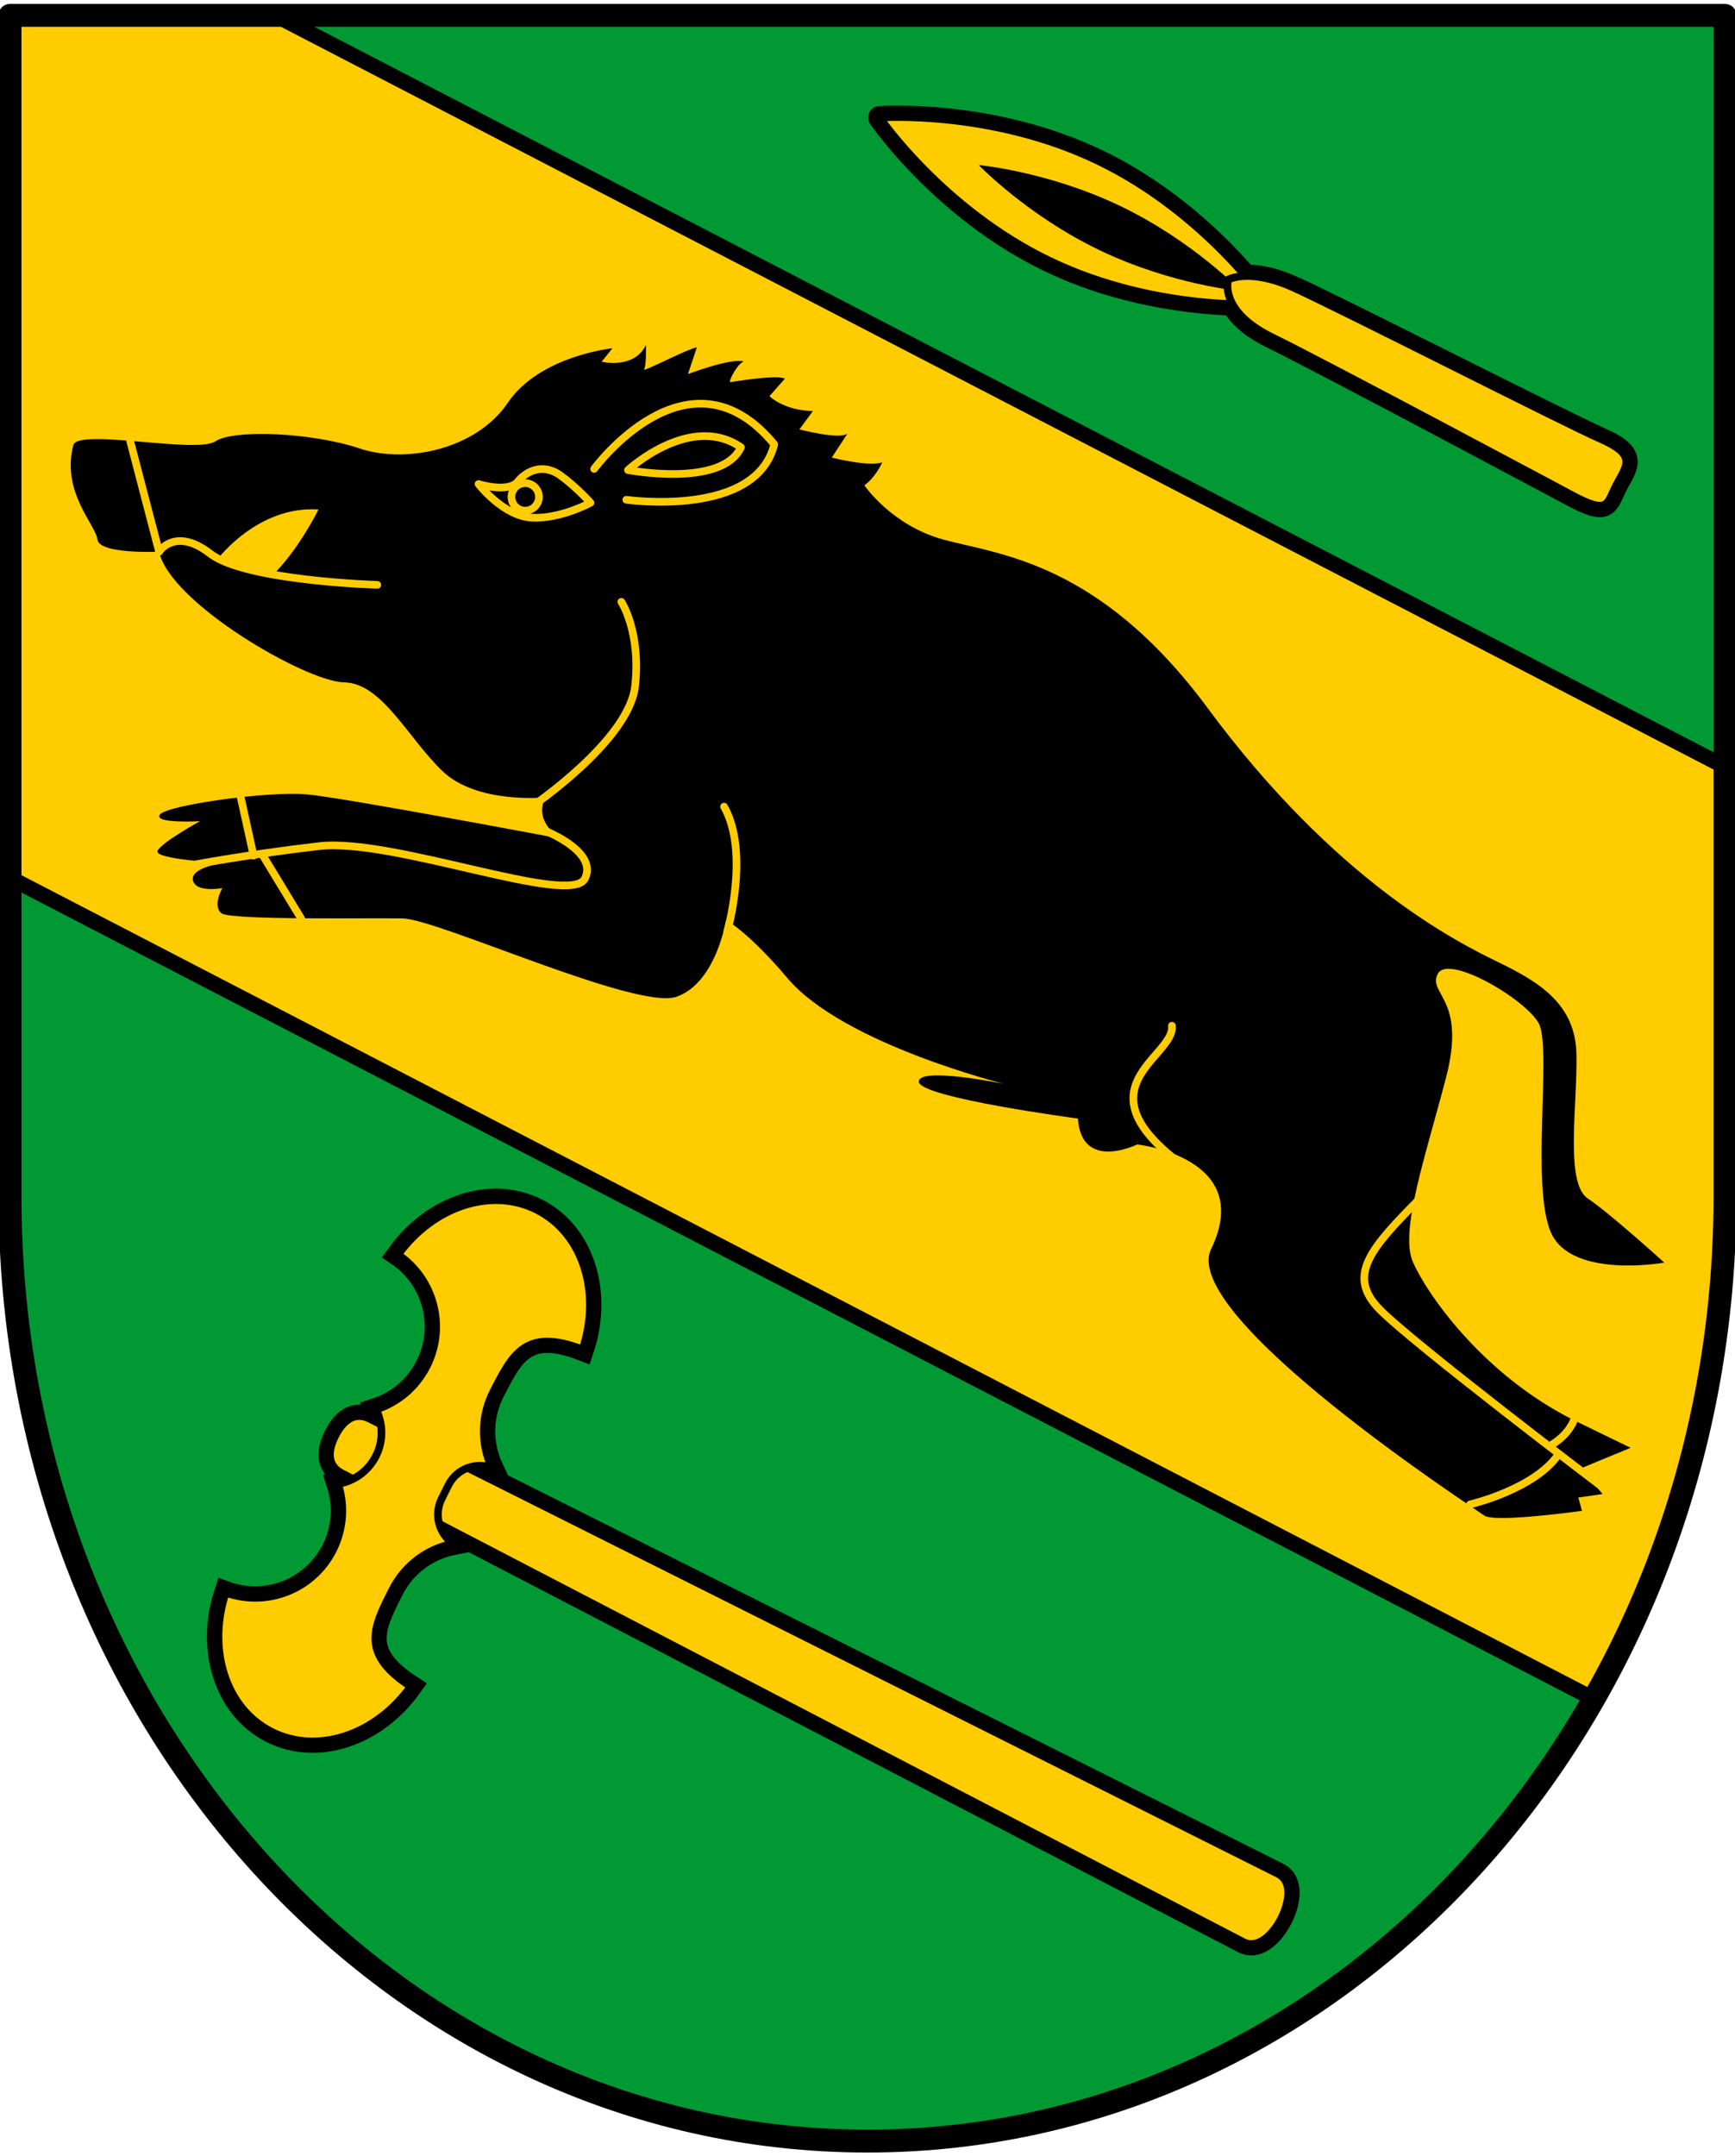 <?xml version="1.0" encoding="utf-8"?>
<!-- Generator: Adobe Illustrator 19.2.1, SVG Export Plug-In . SVG Version: 6.00 Build 0)  -->
<svg version="1.1" id="Layer_1" xmlns="http://www.w3.org/2000/svg" xmlns:xlink="http://www.w3.org/1999/xlink" x="0px" y="0px"
	 viewBox="0 0 2271.6 2822.6" style="enable-background:new 0 0 2271.6 2822.6;" xml:space="preserve">
<style type="text/css">
	.st0{fill:#009933;stroke:#000000;stroke-width:20;stroke-linecap:round;stroke-linejoin:round;stroke-miterlimit:10;}
	.st1{fill:#FFCC00;stroke:#000000;stroke-width:20;stroke-linecap:round;stroke-linejoin:round;stroke-miterlimit:10;}
	.st2{fill:none;stroke:#000000;stroke-width:30;stroke-linecap:round;stroke-linejoin:round;stroke-miterlimit:10;}
	.st3{fill:#FFCC00;stroke:#000000;stroke-width:30;stroke-linecap:round;stroke-linejoin:round;stroke-miterlimit:10;}
	.st4{fill:#FFCC00;stroke:#000000;stroke-width:10;stroke-linecap:round;stroke-linejoin:round;stroke-miterlimit:10;}
	.st5{fill:#FFCC00;stroke:#000000;stroke-width:30;stroke-miterlimit:10;}
	.st6{fill:#FFCC00;stroke:#000000;stroke-width:10;stroke-miterlimit:10;}
	.st7{fill:#FFCC00;}
	.st8{fill:none;stroke:#FFCC00;stroke-width:10;stroke-linecap:round;stroke-linejoin:round;stroke-miterlimit:10;}
</style>
<g>
	<path class="st0" d="M13.1,1566c0,683.3,502.4,1236.7,1122.7,1236.7c400.7,0,752.2-231,950.9-578.7L13.1,1149.1V1566z"/>
	<path class="st1" d="M2258.5,1003.7L361,20.1H13.1v1129L2086.7,2224c108.9-190.5,171.8-416.1,171.8-658V1003.7z"/>
	<polygon class="st0" points="2258.5,20.1 361,20.1 2258.5,1003.7 	"/>
</g>
<path class="st2" d="M13.1,20.1V1566c0,683.3,502.4,1236.7,1122.7,1236.7S2258.5,2249.3,2258.5,1566V20.1H13.1z"/>
<g>
	<path class="st3" d="M2095.5,574.5c-48-21-346-173-403-198.5c-27.3-12.2-47.8-15-61.8-14.6c-35.4-40.9-102.1-107.2-193.5-151
		c-140.3-67.4-285.5-56.5-285.5-56.5s82.2,120.2,222.5,187.6c91.7,44.1,185.5,54.6,239.5,56.7c7.3,13.3,22.2,28.9,51.8,43.3
		c70.5,34.5,389.5,205,389.5,205c52.5,28.5,48,13.5,61.5-12C2130,609,2143.5,595.5,2095.5,574.5z"/>
	<path class="st4" d="M1374.3,341.5c-140.3-67.4-222.5-187.6-222.5-187.6s145.2-10.9,285.5,56.5S1659.8,398,1659.8,398
		S1514.6,408.9,1374.3,341.5z"/>
	<path d="M1439.4,327.4c-94.8-45.6-157.9-111.3-157.9-111.3s90.7,8.2,185.5,53.7s157.9,111.3,157.9,111.3S1534.2,373,1439.4,327.4z"
		/>
	<path class="st4" d="M2055,646.5c52.5,28.5,48,13.5,61.5-12s27-39-21-60c-48-21-346-173-403-198.5c-57-25.5-84.5-10-84.5-10
		s-13,41,57.5,75.5S2055,646.5,2055,646.5z"/>
</g>
<g>
	<path class="st5" d="M1673.4,2453.1L612.2,1921.5c10-3.7,21.2-4,31.7-0.2c-14.1-30.6-14.6-67.2,2-99.6
		c25.3-49.6,42.8-83.9,116.8-55.3c24.7-74,1.1-151.7-59.3-182.6c-60.2-30.7-136.8-4.5-182.2,58.5c46.9,31.8,63.8,94.3,37.4,146.1
		c-14.3,28-38.6,47.6-66.3,56.6c3.1,6.2,5.2,12.8,6.3,19.5l-14.6-7.3c-19.7-10-34.9,2.3-44.9,22c-10,19.7-11.1,39.2,8.5,49.3
		l14.4,7.5c-6.1,3.1-12.7,5.3-19.5,6.4c9,27.7,7.4,58.9-6.9,86.9c-26.4,51.8-87,74.7-140.2,55.4c-24.3,73.7-0.7,151.1,59.6,181.9
		c60.4,30.8,137.3,4.4,182.6-59.1c-66.5-43.1-49-77.4-23.7-127c16.5-32.4,46.4-53.5,79.5-60c-9.3-6.3-15.6-15.5-18.5-25.8
		l1053,547.4c19.7,10,39.4-11.2,49.4-30.9C1687.4,2491.6,1693.1,2463.1,1673.4,2453.1z"/>
	<path class="st6" d="M1677.4,2511.3c-10,19.7-29.8,40.9-49.4,30.9L447.6,1928.5c-19.7-10-18.6-29.6-8.5-49.3
		c10-19.7,25.2-32,44.9-22l1189.5,595.8C1693.1,2463.1,1687.4,2491.6,1677.4,2511.3z"/>
	<path class="st6" d="M587.3,1943.7c10.7-20.9,35.1-30.1,56.6-22.3c-14.1-30.6-14.6-67.2,2-99.6c25.3-49.6,42.8-83.9,116.8-55.3
		c24.7-74,1.1-151.7-59.3-182.6c-60.2-30.7-136.8-4.5-182.2,58.5c46.9,31.8,63.8,94.3,37.4,146.1c-14.3,28-38.6,47.6-66.3,56.6
		c9.3,18.6,9.9,41.3-0.3,61.2s-28.9,32.7-49.4,36.2c9,27.7,7.4,58.9-6.9,86.9c-26.4,51.8-87,74.7-140.2,55.4
		c-24.3,73.7-0.7,151.1,59.6,181.9c60.4,30.8,137.3,4.4,182.6-59.1c-66.5-43.1-49-77.4-23.7-127c16.5-32.4,46.4-53.5,79.5-60
		c-18.9-12.8-25.8-38.1-15.1-59C579.8,1958.5,585.8,1946.8,587.3,1943.7z"/>
</g>
<g>
	<path d="M2179,1652.8c0,0-120.5,21.5-148-38.6s1.3-242.9-16.5-274.9c-17.8-32-119.1-91.2-132.2-64.3s38,31.7,11,135.4
		s-60.8,201-43.6,241.1c17.2,40.1,90.2,147.2,211,207.6l74.2,36.1L2070,1922l28.2,33.7l-31.8,4.6l4.9,17.4c0,0-114.5,16.1-128.1,6.1
		c-13.5-9.9-399.9-261.2-357.5-348.8c58.2-120.2-96.8-136.9-96.8-136.9s-73,36-77.6-33.9c0,0-206.5-27.4-208.2-48
		c-1.7-20.6,111.9,2.7,111.9,2.7s-211.5-52.5-284.1-138.6c-50.1-59.4-80.3-76.2-80.3-76.2s-12.8,82.6-65,100.7
		c-52.1,18-312.4-101.8-358.7-102.6c-46.3-0.8-224.7,2.5-236.9-6.7c-12.2-9.3,1-32.9,1-32.9s-34.8,6.4-38.4-10.3
		c-3.5-16.7,39.1-22.7,39.1-22.7s-90.9-4.6-85.4-15.9c5.5-11.3,55.5-38.7,55.5-38.7s-61.7,3.4-52.4-8.8
		c9.3-12.2,141.9-31.1,192.9-26.3c51,4.8,332,58,332,58s-36.5-21.1-20.4-54.1c0,0-89.5,9.1-134.9-34.7S500,894,450.4,893.2
		c-49.7-0.8-227.9-104.1-242.1-171c0,0-78.4,3.6-80.7-15.9S80,644.2,96,582.6c5.8-22.2,161.1,11.6,185.8-4.8
		c24.6-16.4,128.1-11.3,188.6,9.1s152.9,1.8,194.5-59.7c41.6-61.5,136.9-71.3,136.9-71.3l-14.1,17.6c0,0,42.3,10.5,58-21.9
		c0,0,0.8,26.6-2.4,31.7c-3.2,5.1,54.2-25.6,69.1-28.7l-11.7,35.1c0,0,56.5-21.6,73.2-16.4c-7.2,1.6-19.5,23.3-18,27
		c0,0,63.5-10.7,71.6-4.5l-20.1,22.8c0,0,18.8,18.8,56.9,19.5l-17.7,24c0,0,53,13.9,63,5.4l-20.6,31.5c0,0,48.4,12.4,66.2,6.2
		c0,0-8.7,19.5-23.5,30.1c0,0,35.5,52.4,103.4,71c71.9,19.6,204,28.4,346.3,220.9c167.6,226.7,325.8,305.8,379.7,332
		c54,26.2,101.2,54.8,102.9,120c1.6,65.3-15.5,169.2,14.7,189.5C2108.9,1589,2179,1652.8,2179,1652.8z"/>
	<path class="st7" d="M285.5,731.2c0,0,52.3-69.5,131.5-64.3c0,0-26.5,54.5-63.4,89.3"/>
	<g>
		<path class="st8" d="M1859.9,1568c-64.8,65.6-97.3,101.2-53.9,145.7c43.4,44.5,293.9,234.4,293.9,234.4"/>
		<path class="st8" d="M1924.7,1969.3c0,0,83.8-19.5,115.4-65"/>
		<path class="st8" d="M2060.6,1859.1c0,0-6.4,19.7-31.5,33.5"/>
		<path class="st8" d="M1534.4,1342.7c4.5,42.2-132.4,82.2,26.5,191.4"/>
		<path class="st8" d="M952.2,1219.4c0,0,29.8-103.5-4.2-163.5"/>
		<path class="st8" d="M705,1083.9c0,0,79.2,28.3,60.9,66c-18.4,37.8-250.8-53.5-348-42.3c-97.1,11.2-174.9,26.3-174.9,26.3"/>
		<line class="st8" x1="394.1" y1="1202.1" x2="343.1" y2="1118.1"/>
		<line class="st8" x1="315.2" y1="1043.7" x2="332" y2="1120.1"/>
		<path class="st8" d="M696,1055.9c0,0,127.5-86.4,135.5-157.6c7.9-71.2-18-110.5-18-110.5"/>
		<line class="st8" x1="208.3" y1="722.2" x2="170.4" y2="577.1"/>
		<path class="st8" d="M494,765.6c0,0-172.6-5.1-218.7-40.8c-46-35.7-67.1-2.6-67.1-2.6"/>
		<path class="st8" d="M777.9,613.8c0,0,123.5-168.4,235.8-32.2C990,678.5,820,654.2,820,654.2"/>
		<path class="st8" d="M822.2,615.3c0,0,81.7-75.4,147.9-29.8C945.4,638.9,822.2,615.3,822.2,615.3z"/>
		<path class="st8" d="M773.1,658.1c0,0-38.7,21.2-76.3,19.6c-37.6-1.6-70.3-44.1-70.3-44.1s39,12.3,51.6-3.3
			c12.6-15.6,34.6-23.2,55.6-8C754.7,637.5,773.1,658.1,773.1,658.1z"/>
	</g>
	<ellipse transform="matrix(0.437 -0.899 0.899 0.437 -197.56 984.817)" class="st8" cx="688" cy="650.2" rx="18" ry="18"/>
</g>
</svg>
